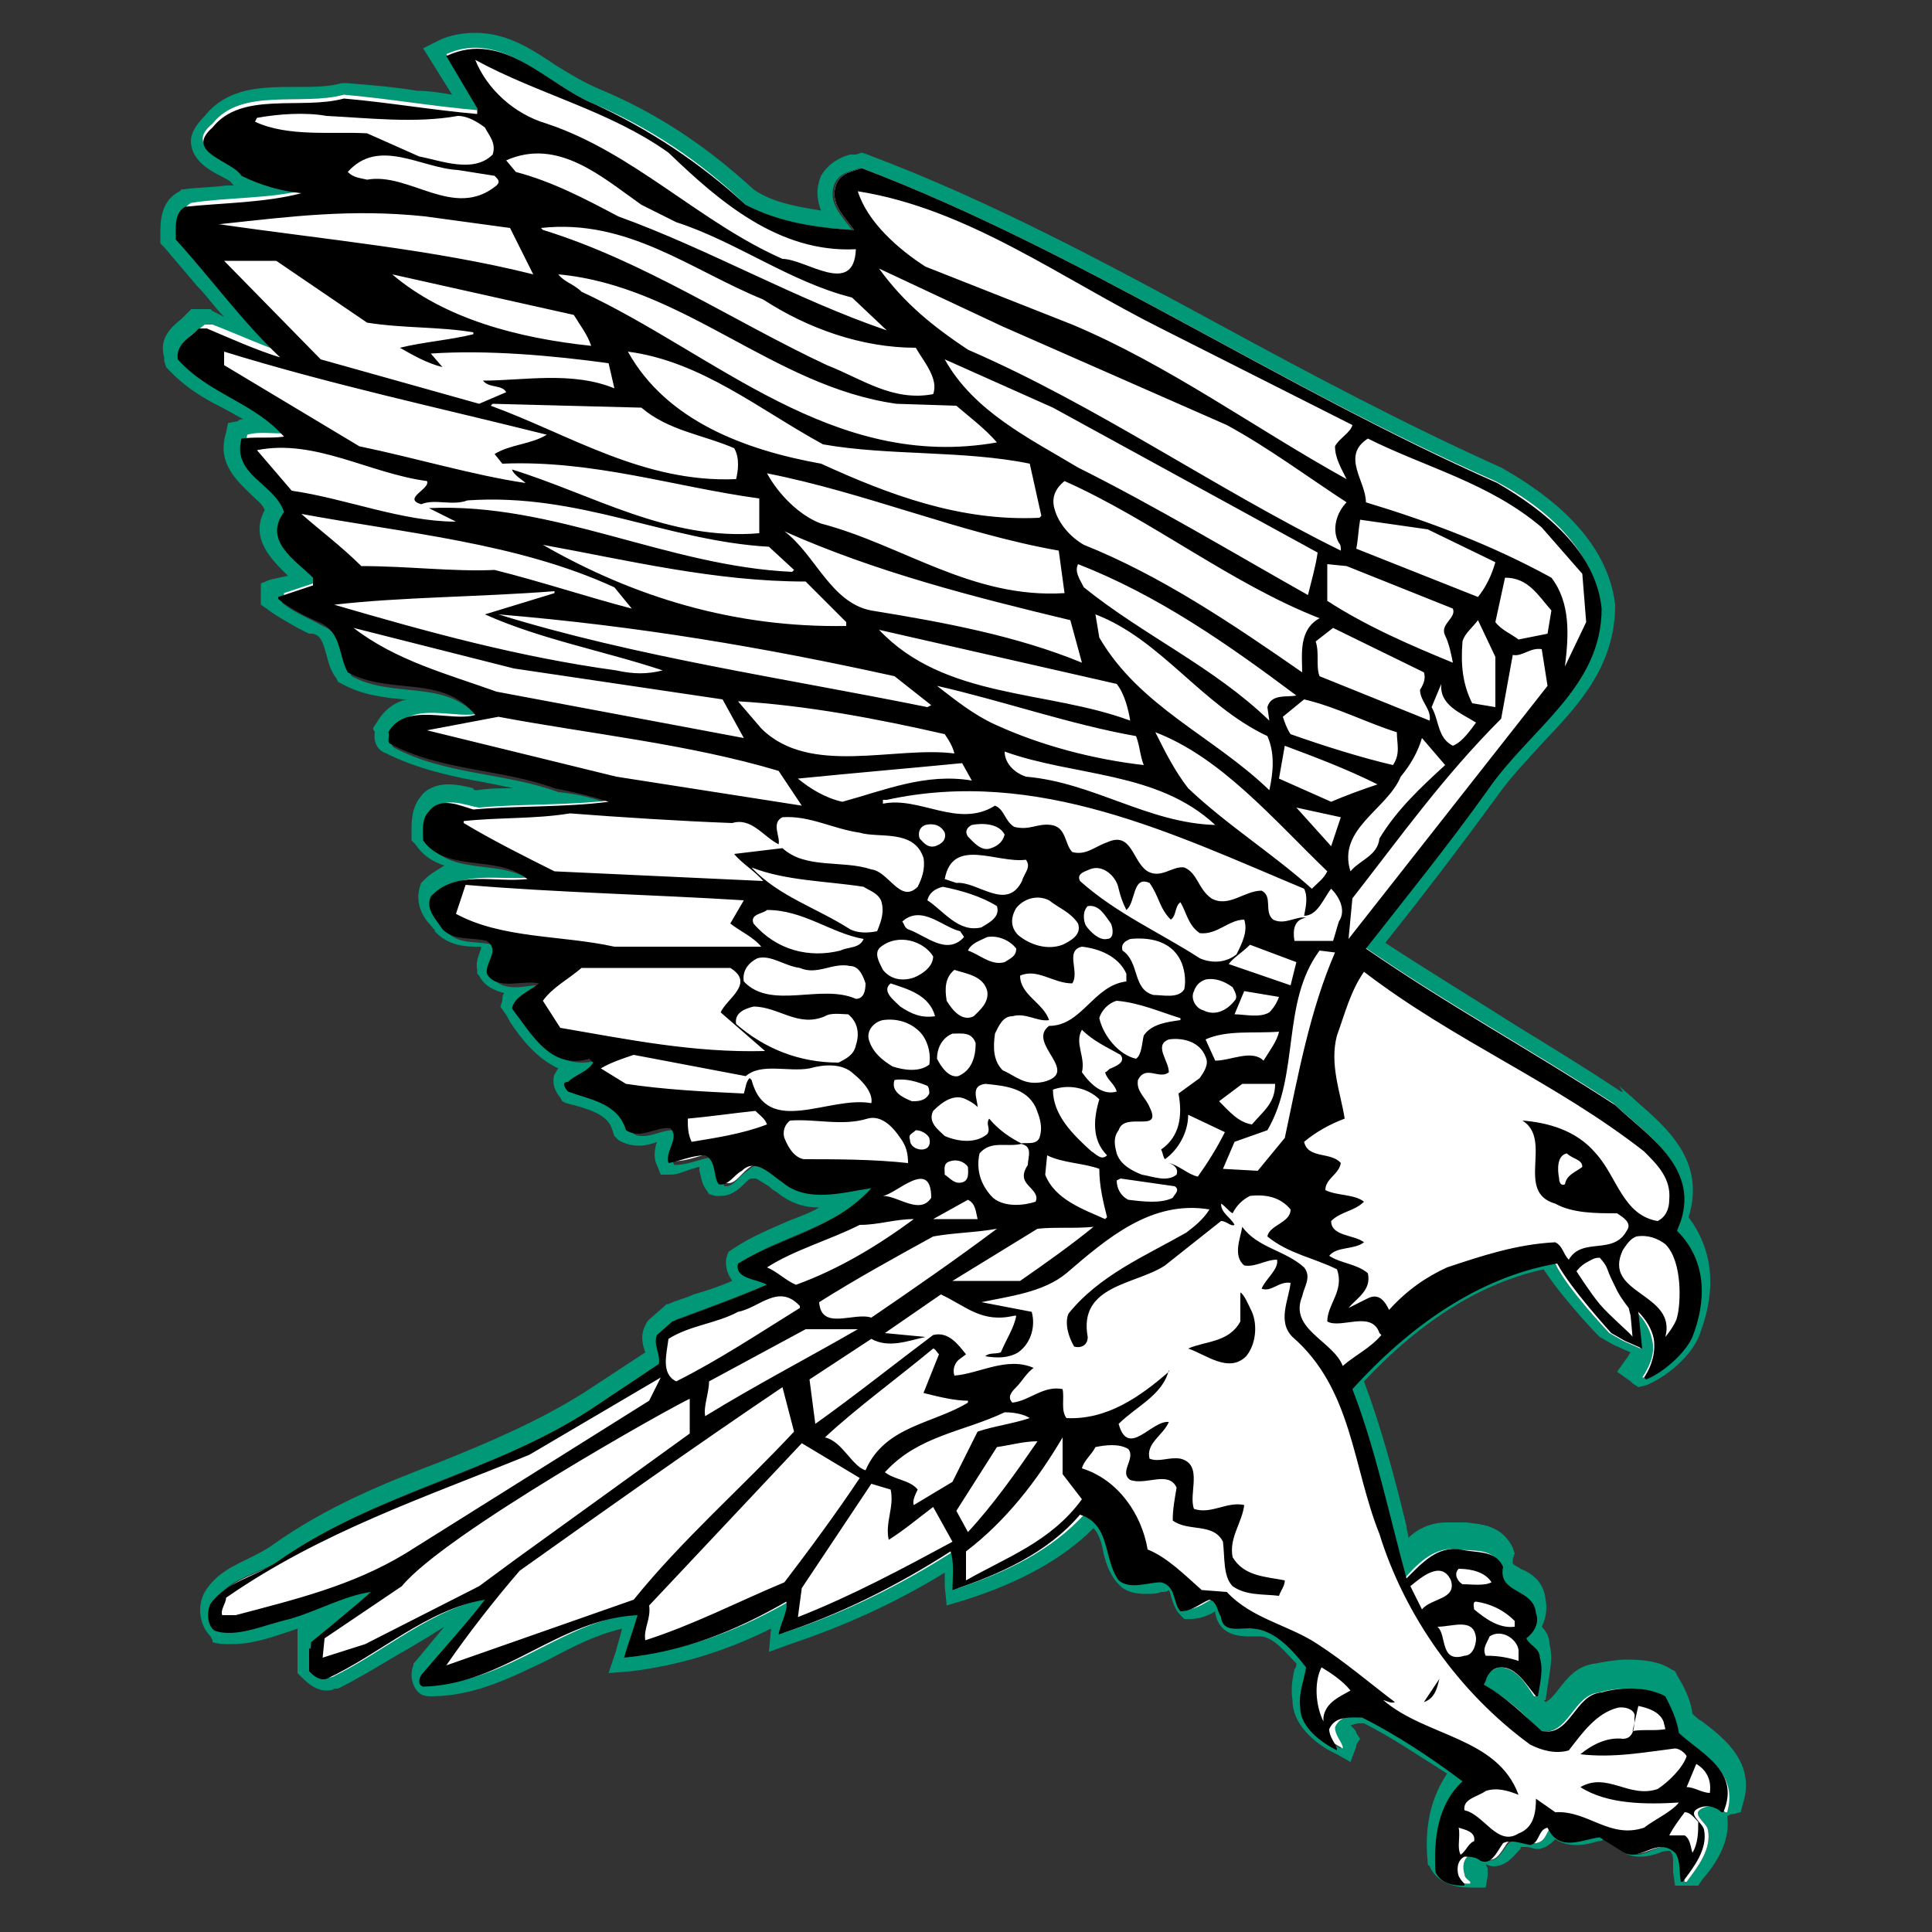 <?xml version="1.0" encoding="utf-8"?>
<!-- Generator: Adobe Illustrator 18.1.1, SVG Export Plug-In . SVG Version: 6.00 Build 0)  -->
<!DOCTYPE svg PUBLIC "-//W3C//DTD SVG 1.1//EN" "http://www.w3.org/Graphics/SVG/1.1/DTD/svg11.dtd">
<svg version="1.1" xmlns="http://www.w3.org/2000/svg" xmlns:xlink="http://www.w3.org/1999/xlink" x="0px" y="0px"
	 viewBox="0 0 100 100" enable-background="new 0 0 100 100" xml:space="preserve">
<rect x="0" y="0" width="100" height="100" fill="#333333" stroke="none"/>
<g id="AREA_3">
	<g id="OUTLINE_1_">
		<path fill="#009877" d="M24.6,2.5c2.2,0,4.1,2.1,6.1,2.9c2.8,1.2,5.4,2.9,7.8,5.2c1.7,1,3.7,1.2,5.6,1.3c-0.5-0.7-1.3-1.4-0.9-2.4
			c0.3-0.6,0.8-0.6,1.3-0.8C55.9,13,66.2,20,77.4,24.9c2.5,1.3,5.1,3.5,5.4,6.5c0,4.1-3.7,6.2-5.9,9.4c-2,2.8-4.1,5.5-6.3,8.2
			c4.2,2.9,8.6,5.3,12.9,8.1c1.7,1.6,4.3,3.2,3.4,6l-0.2,0.5c1.5,1.6,1.4,3.7,0.8,5.5c-0.3,0.9-1.5,2-2.4,2.2L85,71.3
			c0.4-0.6,0.7-1.3,0.5-2c-0.1-0.5-0.4-1-0.8-1.4l0.2,1.9L84,69.4L83.3,69c0,0-2.2-2.3-2.8-3.6c-4.1,0.6-7.7,3.2-10.6,6.5
			c1.2,3.2,1.9,6.5,2.8,9.8c0.7-0.7,1.4-1.5,2.4-1.5c0.1,0,0.2,0,0.4,0c0.8,0.1,1.8-0.1,2.2,0.9c-0.4,1.5,1.6,1.2,1.7,2.4
			c0.1,0.5-0.1,1-0.5,1.3c0.3,0.4,0.7,0.5,0.7,1c0.1,0.6,0,1.3-0.1,2l-0.1,0c-0.4-0.6-0.9-1.5-1.8-1.5c-0.4,0.1-0.7,0.4-0.8,0.7
			l-0.1,0.2c1.2,0.6,2.1,1.4,3,2.4c0.1,0,0.2,0,0.3,0c1.3,0,1.5-1.9,2.8-2c0.4-0.1,1-0.2,1.5-0.2c0.7,0,1.3,0.1,1.8,0.4
			c0.4,0.6,0.7,1.2,0.7,1.9c1.3,1.1,3.2,2,2.6,4.1l-0.1,0c-0.2-0.2-0.5-0.3-0.8-0.3c-0.1,0-0.3,0-0.4,0.1c-0.6,0.3,0.2,0.7,0.3,1.1
			c0.2,1-0.5,1.9-1.1,2.7l-0.1,0c-0.1-0.5,0-1-0.3-1.5c-0.3-0.2-0.5-0.3-0.7-0.3c-0.5,0-1,0.4-1.5,0.4c-0.2,0-0.4,0-0.6-0.2L83.1,95
			c-0.5,0-1.1,0.3-1.6,0.3c-0.4,0-0.9-0.2-1.1-0.8c-0.4,0.2-0.3,0.8-0.9,0.9c-0.3,0-0.7-0.1-1-0.1c-0.1,0-0.3,0-0.4,0.1
			c-0.3,0.3-0.5,0.9-1,0.9c-0.1,0-0.2,0-0.3-0.1C76.8,96,76.5,96,76.3,96c-0.1,0-0.1,0-0.2,0c-0.4,0.2-0.4,0.7-0.3,1
			c0,0.2,0.2,0.3,0.3,0.4l0,0.1c0,0-0.1,0-0.1,0c-0.6,0-1.1-0.2-1.4-0.7c-0.2-1.8,0.1-3.5,1.4-4.7c-1.7-1.2-3.4-2.4-5.2-3.3
			c-0.1,0-0.2,0-0.4,0c-0.5,0-1.1,0.1-1.4,0.6c0,0.4,0.3,0.7,0.4,1l0,0.1c-0.7-0.4-1.9-1.1-1.9-2.2c-0.1-0.8,0.2-1.4,0.3-2.1
			c-0.7-0.9-1.5-1.9-2.7-2c-0.1,0-0.2,0-0.2,0c-0.2,0-0.4,0-0.6,0c-0.4,0-0.8-0.1-0.9-0.6c-0.1-0.3-0.2-0.8-0.6-0.9
			c-0.5,0.2-0.9,0.6-1.5,0.6c-0.5-0.4-0.2-1.3-1-1.5c0,0,0,0-0.1,0c-0.4,0-0.9,0.1-1.3,0.1c-0.3,0-0.6-0.1-0.8-0.2
			c-0.8-1.1-0.4-2.9-2-3.4c-1.8,2-4.2,3.1-6.6,3.9c-0.1-0.7,0.1-1.4-0.1-2c-2.8,1.8-5.8,3.3-8.9,4.3c0-0.6,0.4-1.1,0.4-1.7
			c-2.6,1.5-5.3,2.6-8.4,2.9c0.2-0.7,0.5-1.5,0.7-2.2c-4,0.2-6.9,3.6-11.1,3.7c-0.3,0-0.2-0.4-0.1-0.6c1-1.3,2.2-2.6,3.3-3.9
			c-3,0.5-5.5,2.8-8.2,4.1c-0.1,0-0.1,0-0.2,0c-0.3,0-0.5-0.2-0.7-0.4v-1.2c0,0,0,0,0,0c0.1,0,0.1-0.3,0.1-0.3s2.1-1.7,3.1-2.6
			c-1.4,0.1-2.8,0.9-4.2,1.4c-1,0.2-2.2,0.7-3.2,0.7c-0.3,0-0.5,0-0.7-0.1c-0.3-0.4-0.4-1-0.2-1.4c0.8-1.3,2.3-1.4,3.5-2.2
			c5-3.5,11-4.5,16.1-7.8l3.6-2.4c0.1-0.4-0.4-1-0.1-1.5l0.8-0.7c1.6-0.6,3.3-1.2,4.9-1.9c-0.5-0.3-1.6-0.3-1.5-1.1
			c2.2-1.4,5-1.8,6.9-3.9c-0.8,0.1-1.7,0.3-2.6,0.3c-0.7,0-1.4-0.1-1.9-0.6c-0.4-0.3-0.9-0.8-1.5-0.8c-0.2,0-0.4,0.1-0.6,0.3
			c-0.4,0.2-0.7,0.8-1.1,0.8c0,0-0.1,0-0.1,0c-0.3-0.5-0.1-1.3-0.7-1.5c-0.6,0.1-1.2,0.4-1.9,0.4c-0.3-0.5,0.5-1.2,0.1-1.8
			c-0.1,0-0.1,0-0.2,0c-0.5,0-1,0.3-1.5,0.3c-0.2,0-0.4,0-0.6-0.2c-0.4-1.3-1.8-1.6-3-2c-0.1-0.1-0.4-0.5,0-0.5c0.4-0.4,1-0.5,1.3-1
			l-0.2-0.2c-0.3,0.1-0.5,0.1-0.7,0.1c-1.6,0-2.5-1.6-3.3-2.7c0.1-0.6,0.9-1,1.4-1.3c-0.1,0-0.3,0-0.4,0c-0.3,0-0.7,0.1-1.1,0.1
			c-0.5,0-0.9-0.1-1.2-0.5c-0.1-0.6,0.7-1.3,0-1.7c-0.7-0.2-1.7,0-2.3-0.6c-0.3-0.5-0.9-1-0.6-1.7c0.7-0.7,1.6-0.9,2.6-0.9
			c0.6,0,1.1,0,1.7,0c0.2,0,0.5,0,0.7,0c-1.5-1.3-4.1-0.3-5.4-2c0-0.5-0.1-1.1,0.3-1.5c0.2-0.3,0.5-0.4,0.8-0.4c0.5,0,1,0.2,1.4,0.3
			c2.1-0.2,4.7-0.1,7-0.4c-0.9-0.4-1.8-0.6-2.8-0.7c-2.7-1-5.9-0.9-8.5-2.3c-0.2-0.1-0.1-0.4-0.1-0.6c0.4-0.8,1.2-0.9,2-0.9
			c0.6,0,1.2,0.1,1.7,0.1c0.3,0,0.6,0,0.8-0.1c-1.7-2.1-4.4-1-6.6-2.2c-0.5-0.9-0.3-2.1-1.5-2.6c-0.7-0.4-1.5-0.7-2.1-1.2v-0.2
			l1.8-0.6v-0.4c-0.9-1-2.6-1.9-1.5-3.4c-0.5-1.5-2.7-1.8-2.2-3.8c0.3-0.1,0.6-0.1,0.9-0.1c0.2,0,0.3,0,0.5,0c0.3,0,0.6,0,0.8-0.1
			c-1.6-1.8-3.9-2.2-5.5-4c-0.2-0.8,0.5-1.1,1.1-1.6h0.4c1.3,0.5,2.6,1.1,3.8,1.5c-2-1.9-3.5-3.9-5.4-6.1c0-0.6-0.1-1.4,0.5-1.7
			c1.9-0.3,4.1-0.2,6-0.7c-1.1-0.1-2.2-0.4-3.1-0.9C12,8.2,9.4,7.7,11,6.4c1.5-1.9,4.6-0.9,6.8-1.5c2.3,0.2,4.6,0.6,6.9,0.8V5.5
			l-1.6-2.7C23.6,2.6,24.1,2.5,24.6,2.5 M24.6,1.7L24.6,1.7c-0.6,0-1.3,0.1-1.9,0.4l-0.8,0.4l0.5,0.8l1,1.6
			c-0.6-0.1-1.2-0.2-1.8-0.2c-1.2-0.2-2.4-0.3-3.7-0.4l-0.1,0l-0.1,0c-0.7,0.2-1.5,0.2-2.4,0.2c-1.7,0-3.5,0-4.7,1.5
			c-0.5,0.5-0.8,1-0.7,1.5c0.1,0.8,0.9,1.3,1.5,1.6c0.2,0.1,0.6,0.3,0.6,0.4L12,9.5l0.1,0.1c-0.1,0-0.3,0-0.4,0
			C11,9.7,10.2,9.7,9.5,9.8l-0.1,0L9.3,9.9c-1,0.5-1,1.6-1,2.2l0,0.2v0.3l0.2,0.2c0.6,0.7,1.1,1.3,1.7,2c0.5,0.5,0.9,1.1,1.4,1.6
			c-0.2-0.1-0.4-0.2-0.6-0.3l-0.1-0.1h-0.2h-0.4H9.9l-0.2,0.2c-0.1,0.1-0.2,0.2-0.3,0.3c-0.5,0.4-1.2,1-0.9,2l0,0.2L8.6,19
			c0.9,1,1.9,1.6,2.9,2.1c0.4,0.2,0.7,0.4,1.1,0.6c-0.1,0-0.2,0-0.3,0.1l-0.5,0.1l-0.1,0.5c-0.5,1.6,0.6,2.5,1.3,3.2
			c0.3,0.3,0.6,0.5,0.7,0.8c-0.8,1.5,0.4,2.6,1.2,3.4L14,30l-0.5,0.2v0.6V31v0.3l0.3,0.2c0.5,0.4,1.1,0.7,1.6,1
			c0.2,0.1,0.4,0.2,0.6,0.3l0.1,0l0.1,0c0.4,0.1,0.5,0.4,0.7,1.1c0.1,0.4,0.2,0.8,0.5,1.2l0.1,0.2l0.2,0.1c1.1,0.6,2.2,0.7,3.2,0.8
			c0.1,0,0.2,0,0.2,0c-0.6,0.1-1.2,0.5-1.6,1.2l-0.2,0.3l0.1,0.2l0,0c-0.1,0.7,0.3,1,0.6,1.1c1.6,0.8,3.4,1.2,5.1,1.5
			c0.5,0.1,1,0.2,1.5,0.3c-0.7,0-1.3,0-1.9,0.1c-0.1,0-0.2,0-0.2-0.1c-0.4-0.1-0.8-0.2-1.3-0.2c-0.7,0-1.2,0.3-1.4,0.6
			c-0.5,0.6-0.5,1.3-0.5,1.8l0,0.2v0.3l0.2,0.2c0.4,0.6,0.9,0.9,1.5,1.1c-0.3,0.2-0.7,0.4-1,0.7l-0.1,0.1l-0.1,0.1
			c-0.4,1,0.1,1.8,0.5,2.2c0.1,0.1,0.1,0.2,0.2,0.2l0,0.1l0.1,0.1c0.6,0.6,1.4,0.7,2,0.7c0.1,0,0.2,0,0.3,0c0,0,0,0,0,0.1
			c-0.1,0.3-0.3,0.7-0.2,1.1l0,0.2l0.1,0.1c0.3,0.6,0.9,0.8,1.3,0.9c-0.1,0.1-0.1,0.3-0.1,0.4l-0.1,0.3l0.2,0.3
			c0.1,0.1,0.2,0.3,0.3,0.5c0.6,0.9,1.4,1.9,2.5,2.4c-0.1,0.1-0.1,0.2-0.2,0.3c-0.2,0.6,0.2,1.1,0.3,1.2l0.1,0.2l0.2,0.1
			c0.1,0,0.3,0.1,0.4,0.1c1.1,0.3,1.8,0.6,2,1.3l0.1,0.3l0.2,0.2c0.3,0.2,0.7,0.3,1.1,0.3c0.3,0,0.7-0.1,0.9-0.2c0,0,0,0,0,0
			c-0.1,0.3-0.2,0.8,0,1.2l0.2,0.5l0.5,0c0.4,0,0.8-0.2,1.1-0.3c0.1,0,0.3-0.1,0.4-0.1c0,0.1,0,0.1,0,0.2c0.1,0.3,0.1,0.6,0.3,0.9
			l0.2,0.3l0.3,0.1c0.1,0,0.2,0,0.3,0c0.6,0,1-0.4,1.3-0.7c0.1-0.1,0.2-0.2,0.3-0.2l0.1,0L39,61c0,0,0.1,0,0.1,0
			c0.1,0,0.5,0.3,0.7,0.4c0.1,0.1,0.2,0.2,0.4,0.3c0.6,0.5,1.3,0.8,2.2,0.8c-0.5,0.3-1.1,0.5-1.6,0.7c-0.9,0.4-1.9,0.8-2.8,1.4
			l-0.3,0.2l-0.1,0.3c-0.1,0.5,0.1,0.9,0.3,1.2c-0.7,0.3-1.3,0.5-2,0.7c-0.4,0.2-0.9,0.3-1.3,0.5l-0.1,0l-0.1,0.1l-0.8,0.7l-0.1,0.1
			l-0.1,0.2c-0.3,0.6-0.1,1.1,0,1.4l-3.2,2.1c-2.4,1.5-5,2.6-7.5,3.6c-2.9,1.1-5.8,2.3-8.5,4.2c-0.4,0.3-0.8,0.5-1.2,0.7
			c-0.8,0.4-1.8,0.8-2.4,1.8l0,0l0,0c-0.4,0.7-0.3,1.7,0.3,2.3l0.1,0.2L11,85c0.3,0.1,0.6,0.1,1,0.1c0.8,0,1.6-0.2,2.5-0.5
			c0.3-0.1,0.6-0.2,0.9-0.3l0,0v0.8v1.2v0.3l0.2,0.2c0.4,0.4,0.8,0.7,1.3,0.7c0.1,0,0.3,0,0.4-0.1l0.1,0l0.1,0c1-0.5,2-1.1,3-1.7
			c0.9-0.5,1.7-1,2.5-1.5c-0.5,0.6-1,1.2-1.5,1.8l-0.1,0.1l0,0.1c-0.1,0.2-0.2,0.7,0.1,1.2c0.2,0.3,0.4,0.4,0.8,0.4l0,0l0,0
			c2.3,0,4.2-1,6.1-1.9c1.3-0.7,2.5-1.3,3.8-1.6c-0.1,0.4-0.2,0.7-0.3,1.1l-0.4,1.2l1.2-0.1c2.4-0.3,4.8-1,7.2-2.2c0,0,0,0.1,0,0.1
			l-0.1,1.1l1.1-0.4c2.7-0.9,5.4-2.1,8-3.7c0,0.2,0,0.5,0,0.7l0.1,1l1-0.3c2.8-0.9,5-2.1,6.6-3.7c0.2,0.2,0.4,0.6,0.5,1.2
			c0.1,0.5,0.3,1.1,0.7,1.6l0.1,0.1l0.1,0.1c0.3,0.3,0.8,0.4,1.3,0.4c0.3,0,0.6,0,0.8-0.1c0.2,0,0.3,0,0.4-0.1c0,0,0.1,0.2,0.1,0.3
			c0.1,0.3,0.2,0.7,0.5,1l0.2,0.2h0.3c0.5,0,1-0.2,1.3-0.4c0,0,0,0.1,0,0.1c0.1,0.5,0.4,1.2,1.7,1.2c0.1,0,0.2,0,0.3,0
			c0.1,0,0.2,0,0.2,0c0.1,0,0.1,0,0.1,0l0,0l0,0c0.7,0,1.3,0.8,1.9,1.4c0,0.1,0,0.2-0.1,0.3c-0.1,0.5-0.2,1-0.1,1.6
			c0,1.5,1.6,2.5,2.3,2.8l0.7,0.4l0.3-0.8l0-0.1l0.2-0.3l-0.2-0.3c0-0.1-0.1-0.2-0.2-0.3c0,0-0.1-0.1-0.1-0.1c0.1,0,0.2-0.1,0.5-0.1
			c0.1,0,0.1,0,0.2,0c1.4,0.7,2.7,1.6,4.3,2.6c-0.8,1.2-1.2,2.7-1,4.6l0,0.1l0.1,0.1c0.2,0.5,0.8,1.1,2.1,1.1c0.1,0,0.1,0,0.2,0
			l0.6,0l0.1-0.6l0-0.1l0-0.3l-0.1-0.2c0.1,0,0.2,0.1,0.4,0.1c0.7,0,1.1-0.6,1.4-0.9c0,0,0,0,0-0.1c0.1,0,0.2,0,0.3,0
			c0.2,0,0.4,0.1,0.5,0.1l0.1,0l0.1,0c0.4-0.1,0.6-0.3,0.8-0.5c0.3,0.2,0.7,0.3,1.1,0.3c0.4,0,0.8-0.1,1.1-0.2c0.1,0,0.2,0,0.3-0.1
			l0.9,0.6c0.3,0.2,0.6,0.3,1,0.3c0.4,0,0.7-0.1,1-0.2c0.2-0.1,0.4-0.1,0.5-0.1c0,0,0.1,0,0.1,0.1c0.1,0.1,0.1,0.3,0.1,0.5
			c0,0.2,0,0.4,0,0.5l0.1,0.7l0.7,0l0.1,0l0.4,0l0.2-0.3c0.6-0.7,1.5-1.9,1.3-3.3l0.2-0.1l0.1,0l0.4-0.1l0.1-0.4
			c0.7-2.1-0.9-3.4-2.1-4.3c-0.2-0.1-0.4-0.3-0.5-0.4c-0.1-0.8-0.5-1.5-0.8-2l-0.1-0.2l-0.2-0.1c-0.6-0.4-1.4-0.5-2.3-0.5
			c-0.5,0-1.1,0.1-1.6,0.2c-1,0.1-1.5,0.8-1.9,1.3c-0.3,0.4-0.5,0.6-0.7,0.7c0,0-0.1-0.1-0.1-0.1l0.1,0l0.1-0.7
			c0.1-0.7,0.3-1.5,0.1-2.2c0-0.4-0.2-0.7-0.4-0.9c0.2-0.4,0.3-0.9,0.2-1.4c-0.1-1-0.8-1.4-1.3-1.6c-0.1-0.1-0.4-0.2-0.4-0.3v0
			c0,0,0,0,0-0.2l0.1-0.3l-0.1-0.3c-0.6-1.2-1.7-1.2-2.4-1.3c-0.2,0-0.3,0-0.5,0c-0.1,0-0.3,0-0.5,0c-0.8,0-1.5,0.3-2,0.8
			c0-0.2-0.1-0.4-0.1-0.6c-0.6-2.5-1.3-5.1-2.2-7.5c3-3.2,6.1-5.1,9.3-5.8c0.9,1.4,2.6,3.2,2.7,3.3l0.1,0.1l0.1,0.1l0.7,0.4l0,0l0,0
			l0.9,0.4c-0.1,0.1-0.1,0.2-0.2,0.3l-0.5,0.7l0.7,0.5l0.1,0.1l0.3,0.2l0.4-0.1c1-0.4,2.4-1.5,2.8-2.7c0.9-2.4,0.6-4.4-0.6-6l0,0
			c0.9-2.9-1.1-4.6-2.7-6c-0.3-0.3-0.6-0.5-0.9-0.8L84,56.5l-0.1,0c-1.8-1.2-3.6-2.3-5.4-3.4c-2.2-1.4-4.5-2.8-6.8-4.3
			c2-2.5,3.9-5,5.8-7.6c0.7-1,1.5-1.8,2.3-2.7c1.9-2,3.8-4,3.8-7.2l0,0l0,0c-0.4-3.4-3.4-5.7-5.9-7.1l0,0l0,0
			c-4.9-2.2-9.8-4.8-14.4-7.3c-5.9-3.2-12-6.5-18.4-8.9l-0.3-0.1l-0.3,0.1C44.2,8,44.1,8,44,8c-0.4,0.1-1.1,0.4-1.5,1.1
			c-0.3,0.7-0.2,1.3,0,1.8c-1.2-0.2-2.5-0.4-3.5-1.1c-2.5-2.3-5.1-4-8-5.2c-0.7-0.3-1.4-0.7-2.2-1.2C27.6,2.6,26.3,1.7,24.6,1.7
			L24.6,1.7z"/>
	</g>
</g>
<g id="AREA_2">
	<path id="FILL_1_" fill="#FFFFFF" d="M30.8,5.4c2.8,1.2,5.4,2.9,7.8,5.2c1.7,1,3.7,1.2,5.6,1.3c-0.5-0.7-1.3-1.4-0.9-2.4
		c0.3-0.6,0.8-0.6,1.3-0.8C55.9,13,66.2,20,77.4,24.9c2.5,1.3,5.1,3.5,5.4,6.5c0,4.1-3.7,6.2-5.9,9.4c-2,2.8-4.1,5.5-6.3,8.2
		c4.2,2.9,8.6,5.3,12.9,8.1c1.7,1.6,4.3,3.2,3.4,6l-0.2,0.5c1.5,1.6,1.4,3.7,0.8,5.5c-0.3,0.9-1.5,2-2.4,2.2L85,71.3
		c0.4-0.6,0.7-1.3,0.5-2c-0.1-0.5-0.4-1-0.8-1.4l0.2,1.9L84,69.4L83.3,69c0,0-2.2-2.3-2.8-3.6c-4.1,0.6-7.7,3.2-10.6,6.5
		c1.2,3.2,1.9,6.5,2.8,9.8c0.7-0.8,1.6-1.7,2.8-1.5c0.8,0.1,1.8-0.1,2.2,0.9c-0.4,1.5,1.6,1.2,1.7,2.4c0.1,0.5-0.1,1-0.5,1.3
		c0.3,0.4,0.7,0.5,0.7,1c0.1,0.6,0,1.3-0.1,2l-0.1,0c-0.4-0.6-0.9-1.5-1.8-1.5c-0.4,0.1-0.7,0.4-0.8,0.7l-0.1,0.2
		c1.2,0.6,2.1,1.4,3,2.4c1.5,0.3,1.7-1.9,3.1-2c1-0.3,2.4-0.3,3.3,0.2c0.4,0.6,0.7,1.2,0.7,1.9c1.3,1.1,3.2,2,2.6,4.1l-0.1,0
		c-0.3-0.3-0.8-0.4-1.2-0.2c-0.6,0.3,0.2,0.7,0.3,1.1c0.2,1-0.5,1.9-1.1,2.7l-0.1,0c-0.1-0.5,0-1-0.3-1.5c-1-0.9-1.8,0.5-2.8-0.1
		L83.1,95c-0.9,0.1-2.1,0.8-2.7-0.5c-0.4,0.2-0.3,0.8-0.9,0.9c-0.5,0-0.9-0.2-1.4-0.1c-0.3,0.3-0.6,1.2-1.2,0.9
		C76.7,96,76.3,96,76.1,96c-0.4,0.2-0.4,0.7-0.3,1c0,0.2,0.2,0.3,0.3,0.4l0,0.1c-0.6,0-1.2-0.1-1.5-0.7c-0.2-1.8,0.1-3.5,1.4-4.7
		c-1.7-1.2-3.4-2.4-5.2-3.3c-0.6,0-1.4-0.1-1.7,0.6c0,0.4,0.3,0.7,0.4,1l0,0.1c-0.7-0.4-1.9-1.1-1.9-2.2c-0.1-0.8,0.2-1.4,0.3-2.1
		c-0.7-0.9-1.5-1.9-2.7-2c-0.6-0.1-1.6,0.3-1.7-0.6c-0.1-0.3-0.2-0.8-0.6-0.9c-0.5,0.2-0.9,0.6-1.5,0.6c-0.5-0.4-0.2-1.3-1-1.5
		c-0.6,0-1.6,0.4-2.2-0.1c-0.8-1.1-0.4-2.9-2-3.4c-1.8,2-4.2,3.1-6.6,3.9c-0.1-0.7,0.1-1.4-0.1-2c-2.8,1.8-5.8,3.3-8.9,4.3
		c0-0.6,0.4-1.1,0.4-1.7c-2.6,1.5-5.3,2.6-8.4,2.9c0.2-0.7,0.5-1.5,0.7-2.2c-4,0.2-6.9,3.6-11.1,3.7c-0.3,0-0.2-0.4-0.1-0.6
		c1-1.3,2.2-2.6,3.3-3.9c-3,0.5-5.5,2.8-8.2,4.1c-0.4,0.1-0.7-0.1-0.9-0.4v-1.2c0.1,0.2,0.1-0.3,0.1-0.3s2.1-1.7,3.1-2.6
		c-1.4,0.1-2.8,0.9-4.2,1.4c-1.3,0.3-2.8,1-3.9,0.6c-0.3-0.4-0.4-1-0.2-1.4c0.8-1.3,2.3-1.4,3.5-2.2c5-3.5,11-4.5,16.1-7.8l3.6-2.4
		c0.1-0.4-0.4-1-0.1-1.5l0.8-0.7c1.6-0.6,3.3-1.2,4.9-1.9c-0.5-0.3-1.6-0.3-1.5-1.1c2.2-1.4,5-1.8,6.9-3.9c-1.4,0.2-3.3,0.8-4.6-0.3
		c-0.6-0.4-1.3-1.3-2.1-0.6c-0.4,0.3-0.7,0.9-1.2,0.7c-0.3-0.5-0.1-1.3-0.7-1.5c-0.6,0.1-1.2,0.4-1.9,0.4c-0.3-0.5,0.5-1.2,0.1-1.8
		c-0.9-0.1-1.6,0.6-2.3,0.1c-0.4-1.3-1.8-1.6-3-2c-0.1-0.1-0.4-0.5,0-0.5c0.4-0.4,1-0.5,1.3-1l-0.2-0.2c-2,0.6-3.1-1.3-4-2.6
		c0.1-0.6,0.9-1,1.4-1.3c-0.8-0.2-2.1,0.4-2.7-0.5c-0.1-0.6,0.7-1.3,0-1.7c-0.7-0.2-1.7,0-2.3-0.6c-0.3-0.5-0.9-1-0.6-1.7
		c1.3-1.3,3.3-0.7,5-0.9c-1.5-1.3-4.1-0.3-5.4-2c0-0.5-0.1-1.1,0.3-1.5c0.6-0.7,1.6-0.2,2.3-0.1c2.1-0.2,4.7-0.1,7-0.4
		c-0.9-0.4-1.8-0.6-2.8-0.7c-2.7-1-5.9-0.9-8.5-2.3c-0.2-0.1-0.1-0.4-0.1-0.6c0.9-1.6,3.3-0.5,4.5-0.9c-1.7-2.1-4.4-1-6.6-2.2
		c-0.5-0.9-0.3-2.1-1.5-2.6c-0.7-0.4-1.5-0.7-2.1-1.2v-0.2l1.8-0.6v-0.4c-0.9-1-2.6-1.9-1.5-3.4c-0.5-1.5-2.7-1.8-2.2-3.8
		c0.7-0.2,1.5,0,2.2-0.1c-1.6-1.8-3.9-2.2-5.5-4c-0.2-0.8,0.5-1.1,1.1-1.6h0.4c1.3,0.5,2.6,1.1,3.8,1.5c-2-1.9-3.5-3.9-5.4-6.1
		c0-0.6-0.1-1.4,0.5-1.7c1.9-0.3,4.1-0.2,6-0.7c-1.1-0.1-2.2-0.4-3.1-0.9C12,8.2,9.4,7.7,11,6.4c1.5-1.9,4.6-0.9,6.8-1.5
		c2.3,0.2,4.6,0.6,6.9,0.8V5.5l-1.6-2.7C26,1.5,28.3,4.4,30.8,5.4z"/>
</g>
<g id="AREA_1">
	<g id="DETAIL">
		<path d="M86.9,89.7c-0.1-0.7-0.4-1.3-0.7-1.9c-0.9-0.5-2.3-0.5-3.3-0.2c-1.4,0.1-1.6,2.3-3.1,2c-1-0.9-1.9-1.8-3-2.4l0.1-0.2
			c0.1-0.4,0.4-0.7,0.8-0.7c0.8,0,1.3,0.9,1.8,1.5l0.1,0c0.1-0.6,0.3-1.4,0.1-2c0-0.5-0.5-0.6-0.7-1c0.4-0.3,0.7-0.8,0.5-1.3
			c-0.1-1.3-2-1-1.7-2.4c-0.4-0.9-1.4-0.7-2.2-0.9c-1.2-0.2-2,0.7-2.8,1.5c-0.9-3.3-1.6-6.7-2.8-9.8c2.9-3.2,6.5-5.8,10.6-6.5
			c0.7,1.3,2.8,3.6,2.8,3.6l0.7,0.4l0.9,0.4l-0.2-1.9c0.4,0.4,0.7,0.9,0.8,1.4c0.1,0.7-0.1,1.4-0.5,2l0.1,0.1c0.8-0.3,2-1.3,2.4-2.2
			c0.7-1.8,0.8-3.9-0.8-5.5l0.2-0.5c0.9-2.8-1.7-4.4-3.4-6c-4.3-2.8-8.7-5.2-12.9-8.1c2.2-2.8,4.3-5.4,6.3-8.2
			c2.2-3.2,5.9-5.3,5.9-9.4c-0.3-3-3-5.1-5.4-6.5C66.2,20,55.9,13,44.6,8.7c-0.5,0.2-1,0.2-1.3,0.8c-0.4,1,0.4,1.7,0.9,2.4
			c-1.9-0.1-3.9-0.4-5.6-1.3c-2.4-2.2-5-3.9-7.8-5.2c-2.5-1-4.7-3.9-7.7-2.5l1.6,2.7v0.3c-2.3-0.2-4.6-0.6-6.9-0.8
			c-2.2,0.6-5.3-0.4-6.8,1.5c-1.5,1.3,1,1.7,1.5,2.5c1,0.5,2.1,0.8,3.1,0.9c-1.9,0.5-4.1,0.5-6,0.7c-0.6,0.3-0.5,1.1-0.5,1.7
			c1.9,2.1,3.4,4.2,5.4,6.1c-1.3-0.4-2.6-1-3.8-1.5h-0.4c-0.5,0.5-1.2,0.8-1.1,1.6c1.6,1.8,3.9,2.2,5.5,4c-0.7,0.1-1.5,0-2.2,0.1
			c-0.5,1.9,1.7,2.3,2.2,3.8c-1.1,1.5,0.6,2.5,1.5,3.4v0.4l-1.8,0.6V31c0.6,0.5,1.4,0.9,2.1,1.2c1.2,0.5,1,1.7,1.5,2.6
			c2.2,1.2,4.9,0.1,6.6,2.2c-1.2,0.4-3.6-0.7-4.5,0.9c0.1,0.2-0.1,0.5,0.1,0.6c2.6,1.4,5.8,1.3,8.5,2.3c1,0.2,1.9,0.4,2.8,0.7
			c-2.3,0.3-4.9,0.2-7,0.4c-0.7-0.2-1.7-0.7-2.3,0.1c-0.4,0.4-0.3,1-0.3,1.5c1.2,1.7,3.8,0.7,5.4,2c-1.7,0.2-3.7-0.5-5,0.9
			c-0.3,0.7,0.3,1.2,0.6,1.7c0.6,0.6,1.5,0.4,2.3,0.6c0.7,0.5-0.1,1.1,0,1.7c0.5,0.9,1.9,0.3,2.7,0.5c-0.5,0.4-1.3,0.7-1.4,1.3
			c1,1.3,2,3.2,4,2.6l0.2,0.2c-0.3,0.5-0.9,0.6-1.3,1c-0.4,0-0.1,0.4,0,0.5c1.1,0.4,2.6,0.6,3,2c0.8,0.5,1.5-0.2,2.3-0.1
			c0.5,0.5-0.3,1.2-0.1,1.8c0.6-0.1,1.2-0.4,1.9-0.4c0.6,0.3,0.4,1.1,0.7,1.5c0.5,0.1,0.8-0.5,1.2-0.7c0.7-0.7,1.5,0.2,2.1,0.6
			c1.3,1.1,3.2,0.5,4.6,0.3c-1.9,2.1-4.6,2.5-6.9,3.9c-0.2,0.8,1,0.8,1.5,1.1c-1.6,0.7-3.3,1.3-4.9,1.9l-0.8,0.7
			c-0.2,0.5,0.2,1,0.1,1.5l-3.6,2.4c-5.1,3.3-11.1,4.3-16.1,7.8c-1.1,0.8-2.6,1-3.5,2.2c-0.2,0.4-0.2,1.1,0.2,1.4
			c1.1,0.4,2.6-0.3,3.9-0.6c1.4-0.4,2.8-1.2,4.2-1.4c-1,0.9-3.1,2.6-3.1,2.6s0,0.5-0.1,0.3v1.2c0.2,0.2,0.5,0.5,0.9,0.4
			c2.8-1.3,5.2-3.6,8.2-4.1c-1,1.3-2.2,2.6-3.3,3.9c-0.1,0.2-0.2,0.5,0.1,0.6c4.2-0.1,7-3.5,11.1-3.7c-0.2,0.7-0.5,1.5-0.7,2.2
			c3.1-0.3,5.8-1.4,8.4-2.9c0.1,0.5-0.3,1.1-0.4,1.7c3.1-1,6.1-2.5,8.9-4.3c0.2,0.6,0.1,1.3,0.1,2c2.4-0.8,4.9-1.9,6.6-3.9
			c1.6,0.5,1.2,2.3,2,3.4c0.6,0.5,1.5,0.1,2.2,0.1c0.8,0.2,0.6,1.1,1,1.5c0.6,0,1-0.4,1.5-0.6c0.4,0.1,0.4,0.6,0.6,0.9
			c0.1,0.9,1.1,0.5,1.7,0.6c1.1,0.1,2,1.1,2.7,2c-0.1,0.7-0.4,1.3-0.3,2.1c0,1,1.1,1.8,1.9,2.2l0-0.1c-0.1-0.3-0.4-0.6-0.4-1
			c0.3-0.7,1.1-0.6,1.7-0.6c1.8,0.9,3.6,2.1,5.2,3.3c-1.3,1.2-1.5,3-1.4,4.7c0.3,0.6,0.9,0.7,1.5,0.7l0-0.1
			c-0.1-0.1-0.2-0.2-0.3-0.4c-0.1-0.3-0.1-0.8,0.3-1c0.2,0,0.6,0,0.8,0.2c0.6,0.3,0.9-0.5,1.2-0.9c0.4-0.2,0.9,0,1.4,0.1
			c0.5-0.1,0.4-0.8,0.9-0.9c0.6,1.3,1.8,0.6,2.7,0.5l1.1,0.7c1,0.7,1.8-0.8,2.8,0.1c0.3,0.4,0.2,1,0.3,1.5l0.1,0
			c0.6-0.8,1.3-1.7,1.1-2.7c-0.1-0.4-0.9-0.8-0.3-1.1c0.4-0.2,0.9-0.1,1.2,0.2l0.1,0C90.1,91.7,88.1,90.8,86.9,89.7z M84.8,88.3
			c0.5,0.1,1.1,0.3,1.3,0.8l0.1,0.4c-0.5,0.1-1.2,0-1.7,0.1L84.8,88.3z M78.7,86c-0.6-0.2-1.1-0.3-1.8-0.3c-0.2-0.4,0.1-0.7,0.2-1
			c0.6-0.4,1.4,0.1,1.5,0.7V86z M78.4,83.9v0.3c-0.8,0.1-1.5-0.4-2.1-0.9c0-0.1-0.1-0.4,0.1-0.4C77.1,83,77.8,83.3,78.4,83.9z
			 M76.4,84.8c0,0.4-0.2,0.9-0.6,0.9c-1.3,0.4-0.9-1.1-1.4-1.5C75.2,84.2,76.3,83.7,76.4,84.8z M75.5,81.2c0.7,0,1.4,0.2,1.7,0.7
			c-0.4,0.2-1,0.1-1.5,0.1C75.5,81.9,75.2,81.5,75.5,81.2z M75.1,81.8c0.3,1-1,0.9-1.5,1.5l-0.6-1.2C73.5,81.7,74.6,80.7,75.1,81.8z
			 M82.8,67.5c-0.5-0.6-1.2-1.7-1.2-1.7s0.2-0.3,0.6-0.5c0.2-0.1,0.3-0.2,0.6-0.2c0,0,0.3,0.3,0.4,0.6c0.1,0.3,0.3,0.7,0.5,1.1
			c0.2,0.4,0.6,0.9,0.6,0.9l0.1,0.4l0.1,1.1C84.5,69.1,83.3,68.1,82.8,67.5z M86.8,68.2c-0.1,0.4-0.6,1-0.6,1
			c0.6-2.3-3.3-2.2-2.2-4.5c0.2-0.3,0.4-0.6,0.7-0.7c0.6-0.1,1.1,0.1,1.5,0.4C87.1,65.3,87,67.5,86.8,68.2z M85.1,59.6
			c0.7,0.7,1.4,1.4,1.3,2.5c0,0.5-0.2,0.9-0.6,1.1c-1.8-0.3-2.1-2.3-3.2-3.5c-1-1.2-2.5-1.6-3.8-1.7c1.6,1-0.4,3.7,1.7,4.3
			c0.9,0.5,2.1,0.5,3.2,0.5c0.3,0.2,0.8,0.5,0.5,0.9c-0.7,1.3-2.3,0.3-3,1.5c-0.3-0.3-0.3-0.7-0.7-0.9c-2,0.1-3.8,0.7-5.6,1.3
			c-1.1,0.5-2.1,1.2-3,2.2c-0.2-0.4-0.5-0.9-1.1-0.6l-1,0.5c0.4-0.5,1.2-0.9,1-1.8c-0.6-0.5-1.4-0.5-2-0.9c0.4-0.5,1.3-0.3,1.8-0.7
			c-0.5-0.4-1.7-0.3-1.7-1.1c0.5-0.5,1.2-0.5,1.7-1c-0.5-0.4-1.4-0.3-2-0.6c0-0.6,0.7-0.8,0.8-1.4c-0.5-0.6-1.7-0.2-1.9-1.1
			c0.6-0.5,1.3-0.9,2.1-1.2c-0.2-1.3-0.8-2.8-0.4-4.3c0.4-1.1,0.7-2.3,1.4-3.3C75.3,53.9,80.5,56,85.1,59.6z M81.9,60.4
			c-0.4,0.3-0.8,0.4-0.9,0.9c-0.2,0.1-0.3-0.1-0.3-0.3c-0.1-0.5-0.1-1.2,0.4-1.3C81.4,60,81.9,60,81.9,60.4z M60.9,60.8
			c-0.5,0.4-1.2,0.1-1.8,0c-0.5-0.2-1.1-0.5-1.3-1.1c-0.1-0.4-0.2-0.8,0.1-1.2c0.3-1,2.3,0.2,1.6-1.2c-0.2-0.5-0.7-0.8-0.6-1.4
			c0.4-0.8,1.1,0,1.6-0.4c0-0.6-0.8-1.4,0-1.7c0.7-0.1,1.6,0.1,1.9,0.9c0.2,0.4-0.1,0.8-0.3,1.1l-1.1,0.8c0.2,1.1,0.1,2.2-0.9,2.9
			c0.1,0.2,0.1,0.4,0.2,0.5c0.7-0.5,1.2-1.4,1.2-2.3l1.9,0.9c-0.4,0.8-0.9,1.6-1.4,2.3c-0.5-0.1-1-0.6-1.5-0.7
			C60.8,60.3,61,60.5,60.9,60.8z M60.7,62c-0.6,0.3-1.5,0.2-2.3,0.1c-0.4-0.2-0.6-0.6-0.6-1l0.2-0.1l2.8,0.4
			C61.1,61.6,60.8,61.8,60.7,62z M42.4,67.4c1.9-1.2,3.9-2.3,5.9-3.4c1.1-0.2,2.2-0.2,3.3-0.4c-2,1.5-4.3,3.1-6.5,4.6
			C44.2,67.9,42.5,68.9,42.4,67.4z M44.4,68.8c-2.6,1.5-5.3,2.9-7.9,4.5c-0.1-0.5,0.2-1.2,0.2-1.8l5-2.7H44.4z M44.3,51.7
			c-1.8-0.8-4.4,0.6-5.8-0.9c-0.1-0.6,0.3-1,0.7-1.2c0.7-0.2,1.4,0.4,2.2,0.5c0.9,0.4,1.7-0.3,2.6-0.1c0.5,0,0.7,0.6,0.8,0.9
			C44.8,51.3,44.7,51.7,44.3,51.7z M44.3,54.1c-0.1,0.5-0.5,0.7-0.9,0.9c-2,0-3.8-0.7-5.3-2c-0.1-0.6,0.5-0.8,0.9-0.9
			c1.3,0,2.3,1.1,3.7,0.5c0.3-0.2,0.9-0.1,1.2-0.1C44.4,52.9,44.5,53.5,44.3,54.1z M39,47.8c-0.2-0.5,0.5-0.5,0.7-0.7
			c1.9,0,3.3,1.2,5,1.5c-0.2,0.5-0.8,0.4-1.2,0.6C41.9,49.6,40.2,49.2,39,47.8z M44,48.1c-1.7-1.1-3.7-1.7-5.1-3.2
			c1.8,0.7,3.9,0.7,5.8,1c0.3,0.2,0.7,0.3,0.9,0.7c0.2,0.6,0,1.1-0.2,1.6C44.9,48.3,44.4,48.3,44,48.1z M32.5,18.2
			c3.8,0.5,6.8,3,10.1,4.8c3.4,0.6,7.3,0.3,10.7,1l0.6,2.7l-0.1,0.1c-4.1,0.2-7.8-1.2-11.3-2.8C38.6,23.3,34.5,21.8,32.5,18.2z
			 M38.1,24.8c-4.8,0.2-8.6-2.3-12.7-3.8l0.1-0.1l7.7,0.2c1.4,1.2,3.2,1.4,4.8,2.1C38.3,23.7,38.2,24.4,38.1,24.8z M55.1,24.9
			c4.5,2,8.6,5.3,13.2,7.1c-1.1,0.6-0.9,1.9-0.9,2.8c-3.6-2.5-7.3-5-11.3-6.6c-0.7-0.4-1.3-1.1-1.5-1.8
			C54.4,25.8,54.6,25.3,55.1,24.9z M48.9,18.6l5.6,2.5l13.7,7.5c-0.1,0.7-0.3,1.4-0.5,2.2c-3.9-2.2-7.9-4.6-11.9-6.6
			C53.3,22.7,50.4,21.3,48.9,18.6z M74,37.3L68.3,35c-0.2-0.5,0-1.2-0.2-1.8l0.9-0.7l4.7,2.3c0.1,0.3,0,0.6-0.2,0.9
			C73.5,36.3,74.1,36.7,74,37.3z M72.1,39.6c-1.7-0.4-3.6-1-5.3-1.6c-0.2-0.3-0.3-0.6-0.4-0.9l1.1-0.9c1.7,0.4,3.2,1.2,4.8,1.7
			C72.3,38.5,72.5,39,72.1,39.6z M55.8,29.2c4.1,1.6,7.7,4.1,11.3,6.8c-0.5,0.1-1.3-0.1-1.5,0.6l0.1,0.7c-2.9-2.8-6.5-4.4-9.6-6.9
			C55.9,30,55.6,29.6,55.8,29.2z M65.6,38.1c0.4,0.9,0.3,1.9,0.1,2.8c-2.9-2.8-6.7-4.3-8.8-7.9l-0.2-1.2
			C60.1,33.1,62.2,36.5,65.6,38.1z M57.8,35.4c0.4,0.5,0.6,1.3,0.7,1.9c-4.3-1.6-9.6-1.1-13-4.7L57.8,35.4z M58.8,38.1
			c0.2,0.5,0.2,1,0.4,1.5c-2.6-0.3-5.3-1-7.7-2.1c-1.1-0.5-2.1-1.3-3-2C52,36.3,55.4,37.5,58.8,38.1z M62.9,42.7
			c-3.5-0.1-6.3-2.2-9.8-2.5C52.5,40,52,39.5,52,38.9C55.6,40.2,59.9,39.9,62.9,42.7z M61.5,40.8c-0.7-0.9-1.2-1.9-1.7-2.9
			c3.4,1.3,6.1,4.5,8.9,7.2c-0.2,0.4-0.5,0.6-0.8,0.9C65.9,44.2,63.5,42.7,61.5,40.8z M67.1,41.8l2.3,0.5l-0.5,1.5L67.1,41.8z
			 M68.9,41.5l-2.7-1.2l0.3-1.7c1.6,0.6,3.2,1.2,4.8,2C70.4,40.9,69.6,41.2,68.9,41.5z M72.5,40.2c0.5-0.6,0.9-1.3,1.1-2l1.2,1.4
			c-1.2,1.1-2.5,2.3-3.4,3.8c-0.1,0.9-1,1.1-1.5,1.7C69.2,42.9,71.8,41.9,72.5,40.2z M74.1,36.6l0.5-1.2c-0.1,1.1,1,1.5,1.8,2
			c-0.3,0.4-0.7,1-1.2,1.2C74.4,38.2,74.5,37.3,74.1,36.6z M76.2,36.4c-0.5-1-0.6-2-0.5-3.2c0.1-0.4,0.5-0.7,0.8-1.1l0.9,1.9v2.6
			L76.2,36.4z M70.2,28.4c0.1-0.5,0.1-0.9,0.2-1.5l3.5,0.5l3.5,1.7c-0.2,0.7-0.5,1.3-0.9,1.8L70.2,28.4z M75.2,31.5
			c0.2,0.5-0.7,0.8-0.4,1.4c0.2,0.4,0.3,0.9,0.4,1.4c-2.2-0.9-4.5-1.9-6.5-3.2v-1.9l1,0.1L75.2,31.5z M69.3,28.1
			c0.1,0.1,0.1,0.2,0.1,0.4c-6.5-3.2-12.6-7.5-19.3-10.4c-1.8-1.2-3.3-2.4-4.6-4.2l6.4,3l11.6,5.1c2.2,1.2,4.2,2.7,6.2,4
			C69.2,26.5,68.9,27.4,69.3,28.1z M45.9,17.1c-4.7-1.6-9.2-4.2-13.9-5.9c-1.7-0.9-3.4-1.8-5.3-2.3l-0.5-0.6c2.7-1.2,5,0.9,7,2.3
			l1.8,0.9c3.1,1,5.9,3.1,9.1,3.9L45.9,17.1z M39.5,15.5c2.3,1.5,5.1,2.5,7.9,2.5c0.4,0.7,1.2,1.6,0.9,2.4c-2.1,0.4-3.7-0.8-5.5-1.5
			c-4.9-2.3-9.5-5.4-14.7-7L28,11.8C32.5,11.3,35.8,14,39.5,15.5z M29.7,16.3c0.3,0.5,0.7,1,0.9,1.6c-3.8-0.4-7.6-1.4-10.3-3.7
			L29.7,16.3z M30.1,15.1c-0.4-0.4-0.9-0.5-1.2-0.9c6.5,0.6,11.1,5.8,17.5,6.7l3.1,0.1c0.7,0.6,1.5,1.2,2.1,1.9
			C43.1,24.4,37,18.3,30.1,15.1z M54.8,28.5l0.3,2.2c-4.8,0.3-8.4-2.5-12.6-3.6c-1.1-0.4-2.2-1.5-2.8-2.6
			C44.8,25.5,49.7,27.6,54.8,28.5z M40.6,27.5c4.7,2.1,9.8,3.4,14.8,4.6l0.6,2.2c-3.4-1.4-7.2-2.1-10.9-2.7
			C43,31.2,42.2,28.7,40.6,27.5L40.6,27.5z M43.8,32.2v0.2c-5.8,0.1-11-1.5-15.7-4.2c4.4,0.8,8.9,1.9,13.6,1.9L43.8,32.2z M46.3,35
			l1.9,1.5L48,36.6c-7.4-1.5-15.1-2.6-22.2-4.8C33,32.4,39.5,33.5,46.3,35z M48.9,38c0.2,0.3,0.4,0.6,0.5,1c-3.1-0.4-7.5,1.2-10-1.3
			l-1.2-1.4C41.7,36.5,45.4,37.2,48.9,38z M49.8,39.5l0.5,0.9c-2.4-0.4-4.5,0.5-6.7,1.1c-0.9-0.2-1.7-0.7-2.3-1.2
			C44.3,40,46.7,39.8,49.8,39.5z M45.9,41.4c7.8-1.7,14.9,1.8,21.6,4.6c0.2,0.4,0.1,0.9,0,1.4c0.7,0,1-0.9,1.4-1.4
			c0.4,0.4,0.8,1.1,0.4,1.7c-0.1,0.3-0.2,0.7-0.3,1h-2c-0.1-0.6,0-1.1,0.6-1.2c-0.5-0.1-1.1,0.4-1.7,0.1c-0.5-0.4,0-1.2-0.6-1.5
			c-0.9,0-1.7,0.9-2.6,0.4C62,46,62,45.2,61.3,44.9c-0.6-0.1-1.2,0.6-1.9,0.2c-0.8-0.5-0.8-2.1-2.1-1.5c-0.6,0.2-1.1,0.7-1.8,0.5
			c-0.4-0.4-0.3-1.3-1.1-1.4c-0.7-0.1-1.1,0.3-1.9,0.1c-0.5-0.3-0.5-0.9-1-1.1c-1.9,1.2-3.9-0.5-5.8-0.1V41.4z M65.4,54.9
			c-0.6-0.6-1.7,0-2.5,0l-0.5-1.1c1.1-0.5,2.5-0.3,3.8-0.4C66.1,53.9,65.7,54.4,65.4,54.9z M64.8,58.2c-0.7-0.1-1.2-0.7-1.7-1.2
			l1.2-0.9h1.7C66,57.1,65.4,57.5,64.8,58.2z M54,56c-1,0.2-1.4-0.3-2.1-0.6c-0.5-0.5-0.5-1.2-0.4-1.9c0.2-0.4,0.4-0.9,0.9-0.9
			c0.7-0.2,1.3,0.3,1.9,0.2c-0.3-0.9-1.5-1.3-1.5-2.3c0.9-0.4,1.7,0.4,2.7,0.4c0.4-0.6-0.4-1.7,0.5-1.9c0.9,0.1,1.9,0.5,2.3,1.4v0.4
			c-1.7,0.2-2.3,2.3-4,2.3C53.1,54,56,55.5,54,56z M53.2,60.3c-0.2,0.3-0.3,0.6-0.1,0.9c0.2,0.3,0.7,0.6,0.5,1
			C53,62.4,52,62.5,51.4,62c-0.6-0.6-0.9-1.4-0.7-2.3c0.6-0.7,1.4-0.3,2.2-0.5c-0.6-0.3-1.2-0.7-1.7-1.3c-0.2,0.3,0.1,0.5-0.1,0.8
			c-0.6,0.5-1.5,0.4-2.2,0.1c-0.3-0.3-0.9-0.7-0.6-1.3c0.5-0.5,1.1-0.9,1.7-0.6c0.2,0.1,0.4,0.2,0.6,0.4c0-0.4-0.4-1.1,0.4-1.2
			c1,0.1,2.1,0.2,2.6,1.2c0.2,0.5,0.4,1,0.2,1.6c-0.2,0.4-0.7,0.2-1,0.3C53.5,59.3,53.2,59.9,53.2,60.3z M49.8,61.2
			c-0.4,0.1-0.6-0.2-0.9-0.4c0-0.3-0.1-0.6,0.3-0.7c0.3-0.1,0.7,0,0.9,0.3C50.1,60.6,50.2,61.1,49.8,61.2z M50.1,62.1
			c0.4,0.2,0.4,0.6,0.5,1h-2.3L50.1,62.1z M46.6,52.1c-0.3-0.3-1-0.8-0.5-1.2c0.9,0.3,2,0.6,2.3,1.7C47.7,52.7,47.2,52.5,46.6,52.1z
			 M53.1,44.5c0.3,0.4-0.1,0.7-0.2,1.1c-0.8,1.6-2.3,0-3.4,0.1l-0.6-0.2C49.3,43.3,51.6,44.7,53.1,44.5z M50.3,42.7
			c0.5-0.1,1.4-0.1,1.7,0.5c-0.1,0.4-0.4,0.6-0.7,0.7c-0.5,0.2-0.9-0.3-1.2-0.6C49.9,43,50.1,42.8,50.3,42.7z M54.3,46.6
			c0.5,0.4,1.1,0.6,1.5,1.2c0.2,0.6-0.4,0.9-0.8,1.1c-0.8,0.3-1.7,0-2.3-0.5c-0.4-0.4-0.4-0.9-0.1-1.4C53,46.5,53.7,46.3,54.3,46.6z
			 M51.6,46.9c0.2,0.6-0.5,0.9-0.8,1.1c-1.2,0.3-2-0.9-2.8-1.4c0.1-0.4,0.4-0.6,0.8-0.7C49.8,46.1,50.8,46.4,51.6,46.9z M51.1,48.5
			c0.6-0.1,1.2,0.2,1.5,0.6c0,0.4-0.3,0.5-0.6,0.7c-0.7,0.2-1.3-0.4-1.9-0.6C50.3,48.8,50.7,48.7,51.1,48.5z M51.1,51.3
			c0.1,0.6-0.4,1-0.7,1.3c-0.6,0.3-1.1-0.3-1.4-0.8c-0.1-0.6-0.1-1.2,0.4-1.6C50,50.4,50.9,50.5,51.1,51.3z M49.3,53.5
			c0.5,0,1-0.1,1.2,0.5c0,0.7-0.2,1.4-0.9,1.7c-0.5,0.1-0.9-0.5-1.1-0.9C48.5,54.2,48.8,53.7,49.3,53.5z M56.3,46.9
			c0.6-0.1,0.9,0.5,1.2,0.9c0.1,0.2,0.2,0.8-0.2,0.8c-0.4,0.1-0.9-0.4-1.1-0.7C56.1,47.7,56,47.2,56.3,46.9z M57.8,51.8
			c1.2,0.1,2.3,0.6,3.3,0.9v0.1c-0.7,0.1-1.5,0.2-1.9,0.8c-0.1,0.4-0.1,1-0.4,1.2c-0.9-0.2-1.7-1.2-1.9-2.1
			C57,52.3,57.4,51.9,57.8,51.8z M59.7,51.5c-1.1-0.3-0.7-1.7-1.6-2.3c-0.1-0.4,0.2-0.5,0.4-0.6c1-0.1,2.1,0.1,2.6,1.1
			c0.2,0.4,0.3,1,0.2,1.5C61,51.7,60.2,51.5,59.7,51.5z M55.9,45.6c-0.2-0.4,0.3-0.5,0.5-0.6c0.7-0.3,1.4,0.4,1.5,1
			c0.1,0.4,0.2,0.7,0.4,1.1c0.5-0.4,0.3-1.8,1.2-1.4c0.5,0.7,0.5,1.3,1.1,1.9c0.3-0.2,0.2-0.7,0.5-0.9c0.3,0.5,0.4,1.2,1,1.6
			c0.9,0.1,1.5-0.7,2.3-0.7c0.2,0.6-0.1,1.2-0.4,1.8c-0.5,0.4-1.2,0.5-1.9,0.2C60.1,48.3,57.8,47.3,55.9,45.6z M61.8,51.3
			c0.1-0.3,0.3-0.5,0.6-0.6c0.5-0.1,1,0.1,1.4,0.4c0.1,0.2,0.3,0.5,0.1,0.7c-0.4,0.5-1,0.8-1.6,0.5C61.9,52.2,61.6,51.7,61.8,51.3z
			 M65.7,52.4c-0.5,0.3-1.3,0.1-1.8,0.1l0.5-1.2l1.8,0.3C66.1,51.9,65.9,52.2,65.7,52.4z M63.6,49.9c0.2-0.3,0.7-0.6,1.1-1
			c0.8,0.3,1.6,0.6,2.4,0.9L66.8,51L63.6,49.9z M47.9,42.7c0.4-0.1,0.8,0,1,0.4c0.1,0.4-0.2,0.6-0.5,0.7c-0.4,0.1-0.6-0.2-0.8-0.4
			C47.5,43.1,47.6,42.8,47.9,42.7z M49.7,48.2l0.2,0.3c-0.9,1-2-0.1-2.9-0.4c-0.2-0.1-0.2-0.3-0.3-0.4C47.7,46.8,48.8,48,49.7,48.2z
			 M48.3,49.5c0,0.5-0.5,0.9-1,1.1c-0.6,0.2-1.2,0.1-1.6-0.4c-0.2-0.4-0.5-0.9-0.1-1.2C46.5,48.3,47.8,48.7,48.3,49.5z M45.7,52.8
			c0.7-0.1,1.4,0.1,1.9,0.6c0.4,0.4,0.6,1.1,0.5,1.7c-0.5,0.4-1.3,0.3-1.9,0.1c-0.5-0.3-1-0.7-1.2-1.3
			C44.8,53.4,45.2,52.9,45.7,52.8z M46.3,55.9c0.6-0.1,1.2,0.1,1.7,0.3c0.1,0.1,0.1,0.3,0.1,0.4c-0.2,0.4-0.6,0.4-0.9,0.4
			C46.7,56.8,46.1,56.5,46.3,55.9z M47.4,58.5c0.3,0,0.6,0.2,0.7,0.4c0.1,0.4-0.1,0.6-0.4,0.6c-0.3,0-0.6-0.2-0.6-0.5
			C47,58.7,47.2,58.7,47.4,58.5z M48.2,62c-0.6,0.9-1.7-0.1-2.5-0.1C46.4,61.8,48.2,59.9,48.2,62z M53.7,63.6c0.9-0.1,1.9,0,2.9-0.1
			c-1.1,0.9-2.5,1.9-3.8,2.8h-3.5L53.7,63.6z M54.1,60.8l0.1-1c0.8,0.4,1.9,0.4,2.7,0.7c0,0.9,0.2,1.7,0.4,2.5l-0.1,0.1
			C56.1,62.6,54.6,62.1,54.1,60.8z M56.5,59.6c-1-0.9-2-1.9-2-3.2c0.8-0.3,1.8-0.1,2.4,0.5c-0.3,1-0.4,2.1,0.4,2.9
			C57,60.1,56.7,59.7,56.5,59.6z M56,55.5c0.2-0.8-0.4-1.5,0-2.2c0.6,0.6,1.3,0.9,2,1.3c0.3,0.4-0.3,0.6-0.5,0.7
			c-0.1,0-0.2,0.2-0.3,0.2c0.1,0.4,0.5,0.6,0.6,1C57.1,56.7,56.5,56.2,56,55.5z M63.9,59.1l1.7-0.6c1.7-2.9,0.7-6.6,2.7-9.3l0.8,0.1
			c-1.3,3-1.9,6.3-2.6,9.6l-1.4,1.7l-1.8-0.1L63.9,59.1z M69.8,48.6l0.2-2.1c2.5-3.2,4.7-6.3,7.7-9.3l0.6-3.3
			c0.5,0.1,0.9-0.4,1.5-0.3l0.3,1.9L69.8,48.6z M80.1,32.8l-1.5,0.3c-0.4-0.3-0.9-0.5-1.2-0.9l0.5-2.3c1.2,0,1.7,0.9,2.4,1.7
			L80.1,32.8z M70.8,22.7c3,1.5,6.3,2.3,9,4.6l2.1,2.4l0.2,2.5L81,34.5c0.2-1.6,0.3-3.3-0.7-4.6C77.2,28.2,74,27,70.7,26
			C70.7,24.9,69.4,23.6,70.8,22.7z M60.1,17l9.9,5c-0.1,0.4-0.7,0.7-0.9,1.1c0,0.6,0.3,1.1,0.6,1.7c-4.7-2.6-9.2-5.9-14.2-8l-7.6-3
			c-1.4-0.9-3-2.3-3.5-3.9C50.1,10.8,54.9,14.4,60.1,17z M24.6,3.1c3.3,1.8,6.9,2.6,10,4.8c2.6,2.5,5.7,5.2,9.7,5
			c-0.1,2.5-2.6,0.5-3.8,0.5c-4.3-1.9-7.7-5.5-12.2-7C26.6,5.9,25.2,4.6,24.6,3.1z M25.7,9.6c-2.2,1.8-4.5-0.7-6.7-0.3
			c-0.4-0.1-0.7-0.1-1-0.4c1.6-1.8,3.8-0.2,5.7-0.1l1.9,0.3C25.8,9.3,25.9,9.4,25.7,9.6z M13.2,6.3l0.1-0.2c1.1-0.2,2.5-0.3,3.6-0.1
			c2.1,0.1,4.6,0.4,6.8,0c0.5,0,1,0.3,1.4,0.6c0.2,0.4,0.6,0.8,0.4,1.4c-1,1-2.7,0.3-3.8,0.1L19,6.9C17.2,6.8,14.9,7.1,13.2,6.3z
			 M11.4,11.6c3.7-0.4,6.8-0.8,10.6-0.4l4.4,0.6l1.2,2.4c-5.2-1.3-10.8-1.8-16.3-2.6L11.4,11.6z M11.6,13.5h2.7l4.7,3.2
			c1.9,0.3,3.7,0.2,5.5,0.5v0.1c-1.2,0.3-2.6,0.4-3.8,0.7c0.7,0.4,1.4,0.8,2.2,1l-0.6-0.7c2.9-0.2,6.3,0.1,9.2,0.5l0.3,1.3
			c-2.2-0.9-4.7-0.4-6.8-0.4c0.3,0.4,1,0.2,1.2,0.6l-1.4,0.6l-8.2-2.3L11.6,13.5z M11.6,18.9v-0.7c5.5,1.7,11.1,2.9,16.7,4.3
			c-0.8,0.5-1.9,0.5-2.7,1L26,24c4.7-0.2,8.9,1.2,13.3,1.8v1.8c-4.7,0.4-8.6-2-12.8-3.3c0.1,0.3,0.5,0.5,0.7,0.7
			c-2.7-0.4-5.7-1.3-8.6-1.9L11.6,18.9z M13.3,23.3c3-0.6,5.8,1.2,8.8,1.6c0.2,0.4-1.3,0.9-0.3,1.2c0.7-0.3,1.6,0.1,2.4-0.2
			c5.8-0.4,10.3,2.1,15.6,2.4l1.3,1.2l-0.1,0.1c-6.5-0.3-12.3-3.6-18.8-3.3l1.4,0.7c-2.8,0-5.7-1.2-8.5-1.6L13.3,23.3z M15.6,26.6
			c5.4,1,11.2,1.5,16.2,3.8l0.9,1.1c-2.3-0.6-4.7-1.4-7.1-2c-2.1,0.1-4.5-0.2-6.9-0.2C17.7,28.3,16.5,27.4,15.6,26.6z M17.3,31.3
			c3.4-0.4,7.6-0.4,11.4-0.7v0.1l-3.6,1.1c2.9,1.3,6.2,1.9,9.2,2.9c-0.8,0.2-1.5,0.2-2.4,0C26.8,34,22.1,32.7,17.3,31.3z M18.3,32.5
			l8.3,2.1l10.8,1.6l1.1,2l-12.8-2.4C23.2,34.9,20.5,34.2,18.3,32.5z M22.1,37.8l3.7-0.7c4.8,0.9,9.8,1.4,14.5,2.8
			c0.4,0.6,0.8,1.2,1.2,1.8l-9.6-1.5L22.1,37.8z M24,42.6v-0.1c1.8-0.2,3.7-0.1,5.5-0.4c2.6,0.2,5.7,0.4,8.4,0.5
			c1-0.3,1.6,0.7,2.4,1.1c0.1-0.4-0.4-1.1,0.2-1.4c1.4-0.1,2.6,0.6,4,0.8c1,0.3,2.8-0.2,3.3,1.3c0.1,0.6-0.1,1.1-0.3,1.5
			c-0.9,0.9-1.5-0.8-2.4-0.9c-1.5-0.5-3.4,0-4.6-1.1c-0.8,0.1-1.7,0.2-2.5,0.3c0.4,0.5,1.1,0.9,1.5,1.4l-10.8-0.5
			C27.1,44.3,25.5,43.5,24,42.6z M23.6,47.3l0.5-1.5c4.7,0.4,9.6,0.5,14.4,0.8l-0.7,1.2c0.5,0.4,1.2,0.7,1.6,1.2L31.8,49
			C29.1,48.4,26,48.6,23.6,47.3z M29,53.2l-0.9-1.4c0.5-0.7,1.3-1.1,2-1.7h7.7c1.3,0.8-0.2,1.6-0.5,2.3l2.3,2
			C35.9,54.5,32.5,53.8,29,53.2z M32.4,56.1l-1.3-0.8c0.5-0.3,1.1-0.5,1.7-0.7l5.8,1.1c0.8-0.7,2.2-0.2,3.3-0.4
			c0.7-0.2,1.7-0.3,2.3,0.3c0.5,0.4,1,1,0.9,1.5c-2.2-0.4-5.4,1.8-6.2-1.2l-0.1-0.1c-0.2,0.2-0.2,0.5-0.3,0.8
			C36.4,56.5,34.4,56.4,32.4,56.1z M35.8,59.1c-0.2-0.4-0.2-0.8-0.2-1.2c1.1-0.1,2.5-0.3,3.5-0.4c0.2,0.2,0.5,0.4,0.6,0.7
			C38.4,58.7,37,58.9,35.8,59.1z M41.6,60c-0.5-0.1-0.8-0.6-1-1.1c-0.1-0.3,0-0.7,0.3-0.9c1.3-0.1,2.7,0.3,4-0.1
			c0.7-0.2,1.3,0.4,1.7,1c0.3,0.4,0.4,0.8,0.4,1.3C45.2,60,43.2,60,41.6,60z M39.7,65.6c1.4-0.9,3.2-1.4,4.8-2.2
			c1,0,1.8-0.3,2.8-0.3c-1.9,1.4-3.9,2.6-6.1,3.4C40.7,66.3,40.2,65.8,39.7,65.6z M34.6,69.3c1.1-0.7,2.5-0.8,3.6-1.4
			c1.1-0.2,2.1-1.5,3.2-0.3v0.1c-2.1,1.3-4.2,2.7-6.4,3.8C34.2,71.1,34.5,70.1,34.6,69.3z M12.2,83.6h-0.7c-0.1-0.3,0.2-0.6,0.2-0.9
			c4.9-3.4,10.3-5.2,15.7-7.4l6.8-4l-0.6,1.2l-12.6,7.9C18.2,82.1,15.2,82.8,12.2,83.6z M24.8,82.1l-5.9,3l-2.2,0.7l0.1-1l4-2.7l0,0
			c2.2-2.7,14-9.3,14.9-9.7l0,1.8l-9,6.5L24.8,82.1z M32.8,82.8l-9.7,3.4c1.1-1.6,2.5-3.4,3.8-4.9c4.5-3.2,9-6.4,13.6-9.5l0.6,2.3
			C38.4,77,35.3,79.7,32.8,82.8z M40.6,81.9c-2.4,1-4.7,2.2-7.2,3c-0.1-0.6,0.3-1.1,0.2-1.8l7.9-8.4l3,1.8
			C43.3,78.3,41.9,80.2,40.6,81.9z M50.1,72.5v0.1c-1.8,1.1-4.3,1.2-5.3,3.5c-0.7-0.2-1.2-1.5-2.1-1.7c1.6-1.5,3.8-3.1,5.6-4.6
			c0.1,0,0.2,0.2,0.3,0.3l-0.8,2C48.6,72.3,49.4,72.5,50.1,72.5z M41.3,83.7l0.2-1.5l3.6-5.4l1,0.3c0.2,0.9-0.3,1.7-0.1,2.6
			c0.8-0.5,1.5-1.1,2.3-1.7l1,1.8C46.7,81.2,44.1,82.6,41.3,83.7z M49.3,76.7l-2,1.2c-0.1-0.2,0.1-0.6,0.2-0.8
			c-0.4-0.5-1.2-0.5-1.7-0.9l0.1-0.1c1.7-1.8,4-2,6.1-3c0.5,0,1,0.1,1.3,0.3c-0.9,0.3-1.8,0.4-2.7,0.7L49.3,76.7z M51.6,74.9
			c0.7-0.1,1.4-0.3,2.1-0.3c-1.1,1.6-2.3,3.3-3.6,4.7l-0.6-1.1L51.6,74.9z M50,81.8L50,80.3c2.1-1.6,3.7-3.7,5-5.9v1.9l1,1.3
			C54.4,79.8,52.1,80.6,50,81.8z M68.5,88.9v0.2c-0.4-0.8-0.5-2-0.1-2.8c0.5,0.3,1.1,0.7,1.5,1.2C69.4,87.8,68.6,88.1,68.5,88.9z
			 M76.3,95.3c-0.3,0.1-0.4,0.5-0.7,0.7c-0.2-0.4,0-0.9-0.1-1.4C75.8,94.7,76.4,94.8,76.3,95.3z M85.1,94.6
			c-1.8,0.6-2.9-0.9-4.6-0.8l-1-0.7c0,0.7-0.1,1.5-0.9,1.8c-1.1,0.7-1.8-1-2.8-1.2c-0.1-0.6,0.7-0.7,1.1-1c0.6-0.2,1.2,0,1.7,0.2
			c-1.1-3-4.8-3-7-4.9c0.1,0,0.4,0.2,0.6,0.1c-1.2-0.9-2.6-2.1-4-3c-1.5-1-3.4-1.3-4.7-2.7l-1.3-0.1c-0.9-0.8-1.8-1.7-2.8-2.1
			c-0.3-1.8-1.5-3.6-3.4-4.2c0.1-0.4,0.5-0.7,0.7-1.1c0.5-0.1,1.2-0.2,1.7,0.1c0.4,0.5-0.5,1.2,0.1,1.6c0.8,0.3,2-0.5,2.4,0.4
			c-0.1,0.6-0.2,1.1-0.2,1.7c0.8,0.6,2.1,0.1,2.6,1.1c0.1,0.8,0,1.8,0.5,2.3c0.7,0.5,1.6,0.4,2.4,0.5c0.1-0.3,0.3-0.5,0.3-0.8
			c-1-0.2-2.1-0.2-2.7-1.2c-0.2-1,0.5-1.8,0.6-2.7c-0.9-0.2-1.7,0.5-2.6,0.2c-0.3-0.8,0.5-2.3-0.7-2.6c-0.6-0.1-1.1,0.2-1.6,0
			c-0.2-0.8,0.7-1.2,1-1.9c-0.9-0.1-2.1,1.9-2.6,0.1c0.9-0.9,2.3-1.5,2.6-2.8V71c-1.5,1.3-3.2,2.5-5.3,2.4c-0.3-0.4-0.1-1-0.2-1.5
			c-1-0.2-1.7,0.6-2.6,0.7c-0.3-0.3,0-0.6,0.2-0.8c0.3-0.3,0.5-0.7,0.9-1c-1.4-0.6-2.8,0.3-4.1,0.4c-0.1-0.3,0-0.6,0.2-0.8l0.4-0.3
			c-0.4-0.5-0.9-1.2-1.7-1c-2,1.5-4,3.1-6.1,4.6l-0.3-2.3l3.2-2.1c0.9,0.5,1.9,0.1,2.8-0.1l-2.1-0.2V69l2.9-2
			c1.3,0.6,2.1,1.5,3.8,1.1h0.1c-0.1,0.6-0.5,1.2-0.8,1.9c-0.3,0.1-0.6,0-0.8,0.2c0.6,0.1,1.2,0.1,1.7-0.2c0.7-0.5,0.9-1.4,0.7-2.1
			l-2.6-0.5c1.4-0.3,3.2-0.5,4.4-1.5c2.1-1.8,4.4-3.8,7.4-3.3c-0.3,0.5-0.8,0.9-1.2,1.2c-2.1,1.2-4.5,2.2-6.1,4.2
			c-0.2,0.5,0,1.2,0.3,1.7c0.4,0.1,0.7-0.1,0.7-0.5c-0.5-2.7,2.5-2.7,4-3.7l2.9-2.3c0.3,0,0.5,0.3,0.7,0.2c-0.2-0.4-0.7-0.6-0.7-1.1
			c0.2,0.1,0.4,0.4,0.6,0.5c0.2-0.4,0.5-0.7,0.9-0.9c0.9-0.1,1.6,0.1,2.1,0.7c0,0.7-1.1,0.8-1.2,1.4c1.1,0.9,2.4,1.1,3.6,1.7
			c0.4,1.1-0.5,1.8-0.5,2.7c0.7,0.4,2.3-0.6,2.7,0.6l0.1,0.1c-0.6,0.7-1.3,1-2,1.6c-0.5-1.3-2.8-1.9-2.1-3.6c0.1-0.5,0.5-1,0.1-1.5
			c-1-0.9-2.4-1-3.2-2.1c-0.1,0.6-0.5,1.5,0.1,2c0.6,0.1,1.1-0.3,1.7-0.3c0.1,0.5-0.6,1-0.8,1.5c0.5,0.2,0.9-0.4,1.5-0.3
			c-0.1,0.9-0.7,2,0.1,2.8c3.1,2.7,3.1,6.7,4.5,10.2c1.3,4.2,4.1,8.2,7.8,10.9c0.6,0.3,1.3,0.5,2,0.3c0.7-0.9,1.4-1.9,2.5-2.2
			c0.4-0.1,1,0.1,0.9,0.5c0,0.4,0,1.1-0.6,1.1c-0.8-0.1-1.6,0.3-2.2,0.8c1.7,0.2,3.3-0.1,4.9-0.3c0.2,0,0.5,0.2,0.6,0.4
			c-0.2,0.6-0.9,1.3-1.5,1.7c-1.5,0.5-2.6-0.9-4-0.1c1.4,0.9,3.4,0.9,5.1,0.8C86.5,93.8,85.6,94.2,85.1,94.6z M87.6,95.9
			c-0.1-0.3-0.1-0.7-0.4-0.9L86.4,95c0.2-0.4,0.5-0.8,0.8-1.2c0.3,0,0.5,0.3,0.7,0.5C87.9,94.8,87.9,95.4,87.6,95.9z M88.5,92.8
			c-0.4,0-0.8-0.3-1.2-0.3l0.5-1.2C88.3,91.6,88.6,92.1,88.5,92.8z"/>
		<g>
			<path d="M64.8,67.9c0.3,0.7,0.2,1.7-0.3,2.3c-0.9,0.9-2.1-0.1-3-0.4c0.9-0.4,2.1-0.3,2.7-1.4v-1.5C64.4,67,64.6,67.5,64.8,67.9z"
				/>
			<path d="M73.7,88.1l0.8-1.2C74.4,87.3,74.3,87.9,73.7,88.1z"/>
		</g>
	</g>
</g>
</svg>
